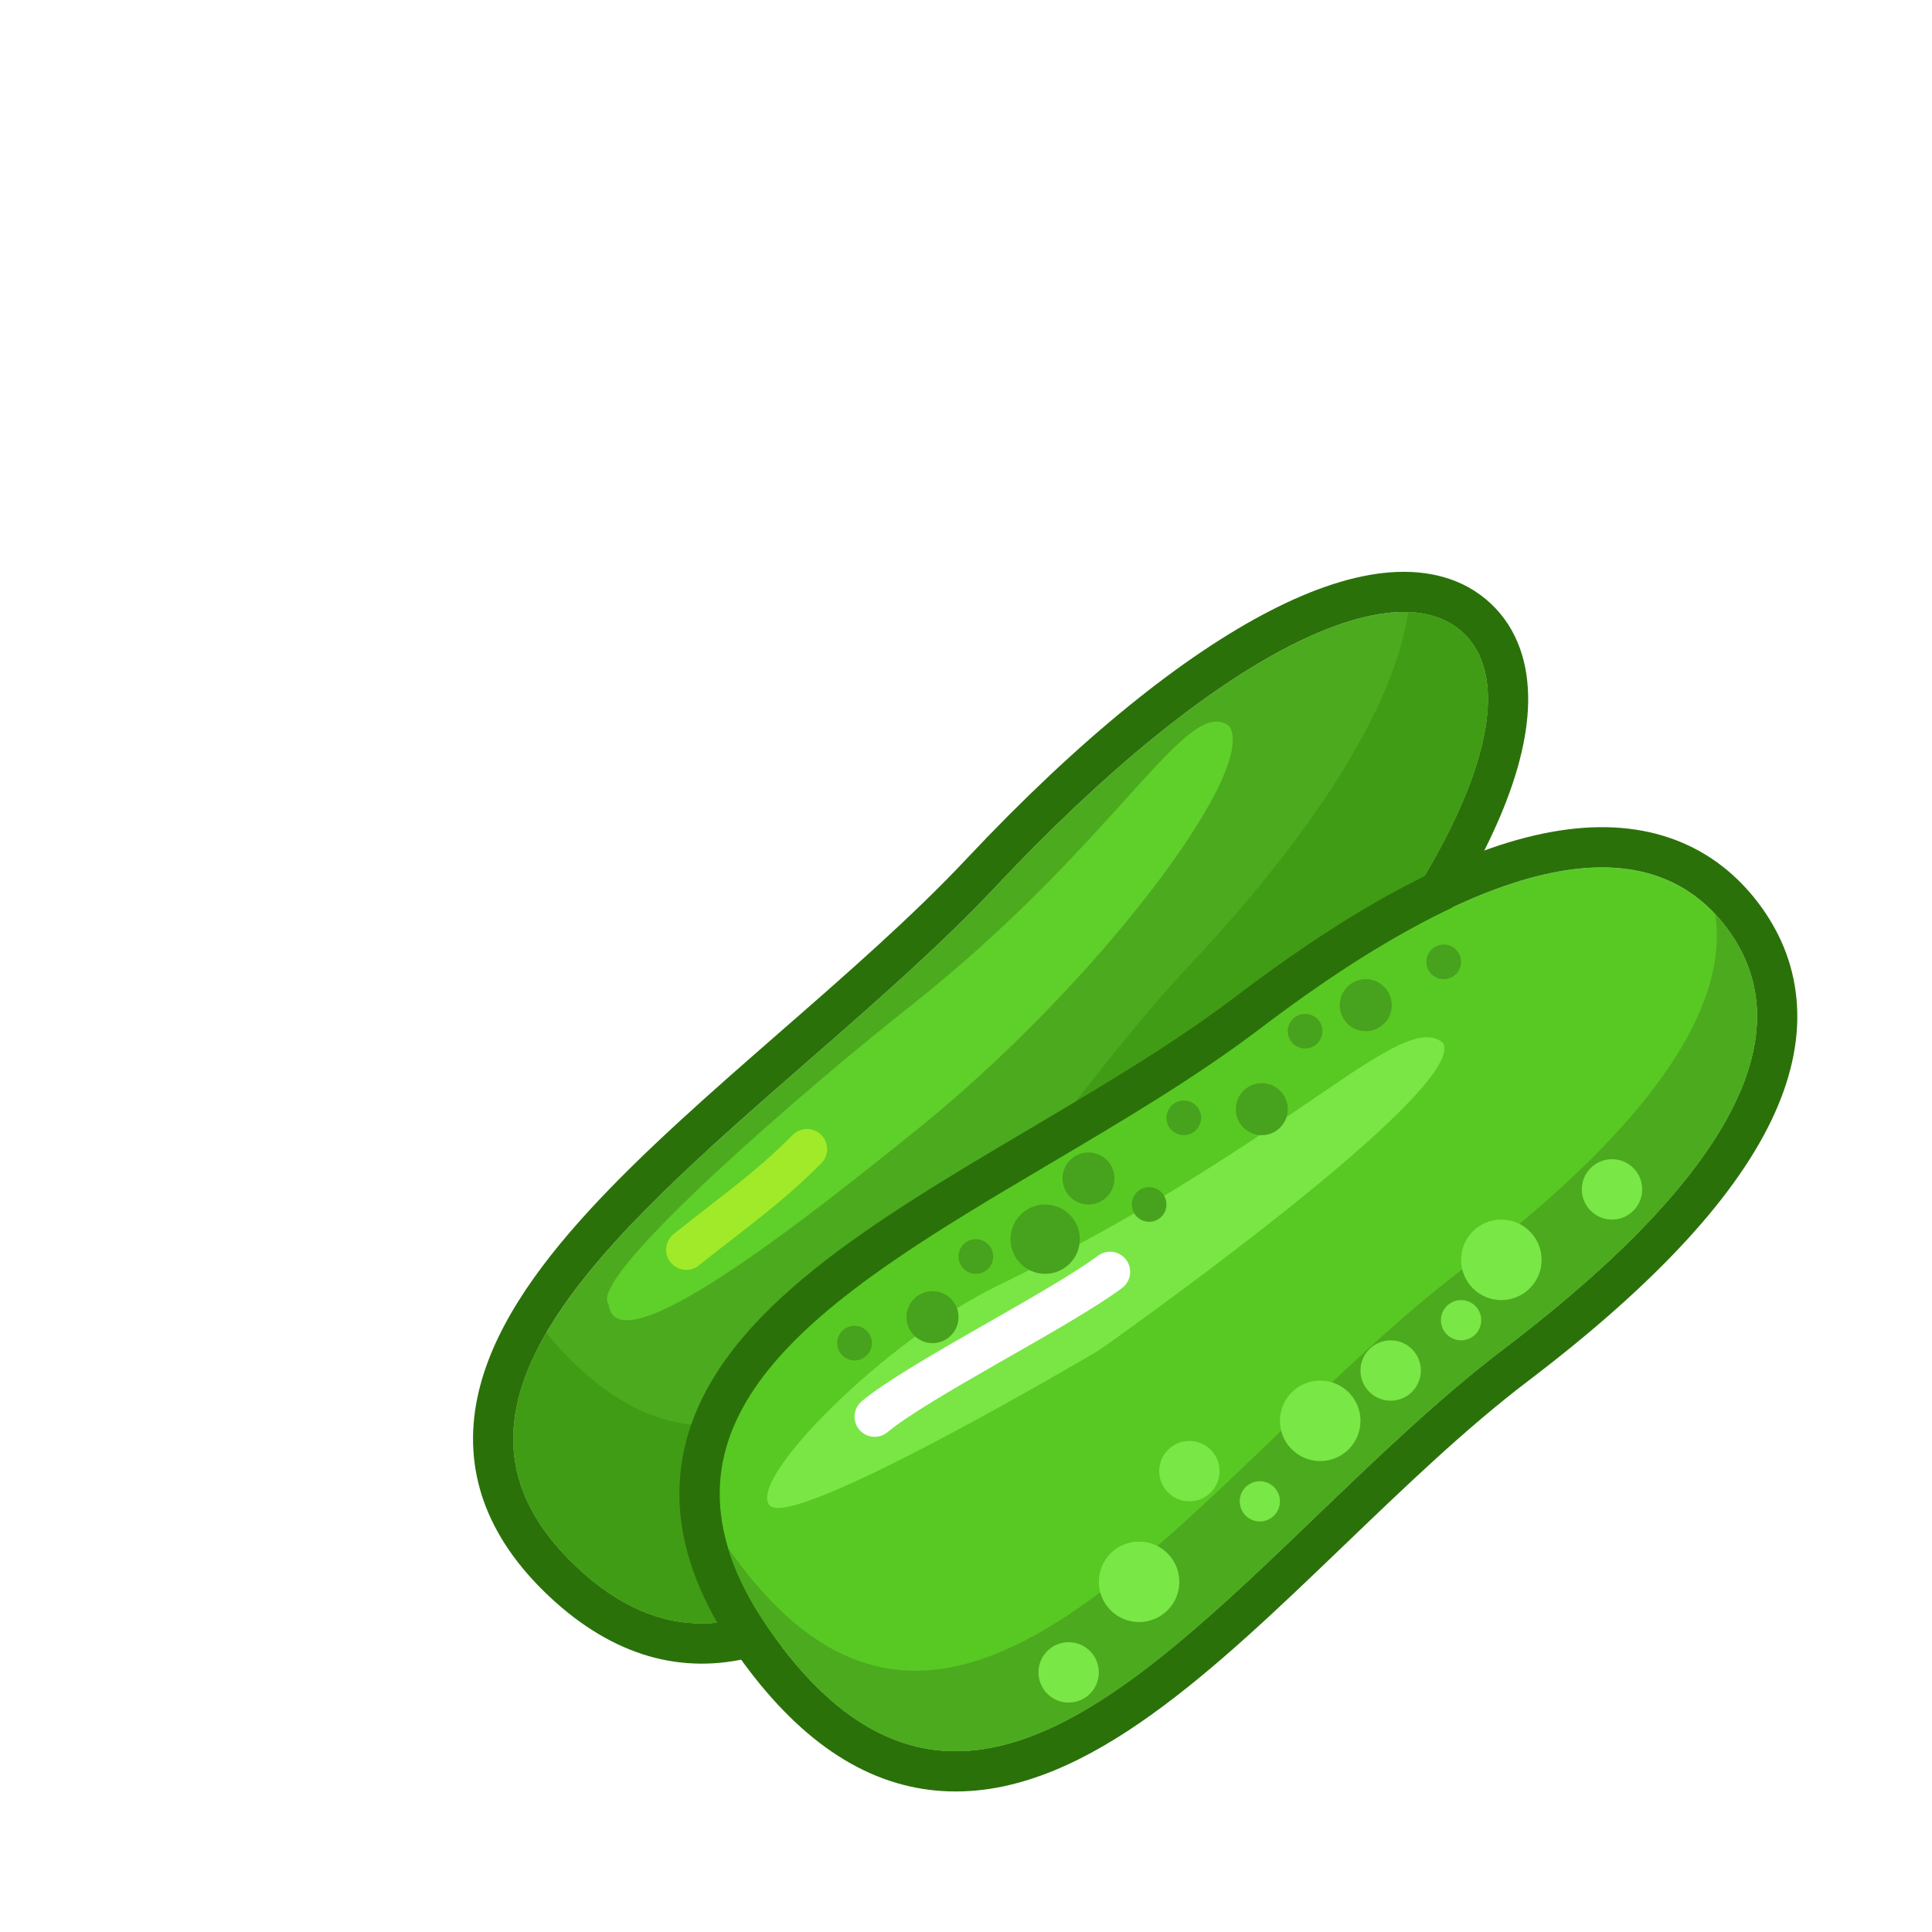 <svg width="40" height="40" viewBox="0 0 40 40" fill="none" xmlns="http://www.w3.org/2000/svg">
<g filter="url(#filter0_d_212_3499)">
<path d="M21.634 19.079C16.986 24.026 12.548 32.773 7.941 28.443C3.334 24.114 11.963 19.306 16.612 14.359C21.261 9.412 24.908 7.801 26.295 9.104C27.682 10.407 26.283 14.132 21.634 19.079Z" fill="#4CAA1F"/>
<path fill-rule="evenodd" clip-rule="evenodd" d="M11.575 30.31C10.128 30.677 8.702 30.302 7.37 29.051C6.038 27.799 5.582 26.404 5.882 24.944C6.163 23.578 7.085 22.277 8.191 21.07C9.31 19.849 10.718 18.617 12.1 17.41L12.149 17.367C13.531 16.161 14.889 14.975 16.005 13.788C18.363 11.278 20.512 9.565 22.295 8.647C23.185 8.188 24.029 7.905 24.79 7.849C25.562 7.792 26.304 7.969 26.866 8.497C27.428 9.025 27.65 9.755 27.639 10.529C27.628 11.291 27.395 12.148 26.99 13.062C26.18 14.894 24.6 17.14 22.242 19.649C21.178 20.781 20.122 22.122 19.044 23.489C18.975 23.577 18.905 23.666 18.836 23.754C17.699 25.195 16.535 26.657 15.361 27.829C14.2 28.989 12.936 29.965 11.575 30.31ZM18.396 22.965C19.468 21.606 20.545 20.238 21.634 19.079C26.283 14.132 27.682 10.407 26.295 9.104C24.908 7.801 21.261 9.412 16.612 14.359C15.468 15.576 14.084 16.785 12.714 17.98C8.518 21.643 4.467 25.179 7.941 28.444C11.468 31.758 14.897 27.407 18.396 22.965Z" fill="#2B710A"/>
<path fill-rule="evenodd" clip-rule="evenodd" d="M17.701 19.539C18.665 18.294 19.634 17.042 20.624 15.988C23.452 12.979 24.911 10.425 25.152 8.674C25.623 8.69 26.008 8.835 26.295 9.105C27.682 10.408 26.283 14.133 21.635 19.079C20.545 20.239 19.468 21.607 18.397 22.966C14.897 27.408 11.468 31.759 7.941 28.444C6.28 26.883 6.339 25.26 7.313 23.591C7.488 23.819 7.697 24.048 7.941 24.278C11.468 27.592 14.553 23.607 17.701 19.539Z" fill="#419C15"/>
<path d="M21.458 11.042C22.044 11.996 18.623 16.459 15 19.375C12.762 21.177 8.75 24.375 8.6 23.001C8.129 22.455 12.776 18.463 14.792 16.875C19.167 13.429 20.586 10.329 21.458 11.042Z" fill="#5FCF2A"/>
<path fill-rule="evenodd" clip-rule="evenodd" d="M13.003 19.497C13.166 19.66 13.166 19.923 13.003 20.086C12.373 20.716 11.848 21.123 11.209 21.62C10.98 21.797 10.737 21.986 10.469 22.2C10.289 22.344 10.027 22.315 9.883 22.135C9.739 21.955 9.768 21.693 9.948 21.549C10.239 21.317 10.494 21.119 10.727 20.938C11.351 20.454 11.823 20.087 12.414 19.497C12.576 19.334 12.84 19.334 13.003 19.497Z" fill="#A0EA29"/>
<path d="M27.127 23.933C21.722 28.041 16.79 36.156 12.165 30.07C7.54 23.984 16.68 21.406 22.084 17.299C27.489 13.191 30.346 13.364 31.738 15.196C33.13 17.028 32.532 19.826 27.127 23.933Z" fill="#58C923"/>
<path fill-rule="evenodd" clip-rule="evenodd" d="M15.672 33.089C14.146 33.05 12.758 32.227 11.502 30.574C10.245 28.921 9.825 27.363 10.195 25.882C10.553 24.454 11.604 23.29 12.841 22.293C14.087 21.289 15.646 20.361 17.179 19.454C17.217 19.432 17.254 19.41 17.291 19.388C18.809 18.489 20.306 17.603 21.58 16.635C24.322 14.551 26.521 13.469 28.289 13.196C29.186 13.057 29.993 13.124 30.7 13.395C31.41 13.667 31.971 14.125 32.401 14.691C32.832 15.258 33.123 15.921 33.194 16.678C33.266 17.432 33.114 18.227 32.741 19.054C32.005 20.684 30.373 22.513 27.631 24.597C26.357 25.565 25.102 26.77 23.83 27.992L23.736 28.082C22.451 29.316 21.14 30.569 19.839 31.501C18.547 32.427 17.144 33.127 15.672 33.089ZM23.269 27.375C24.529 26.165 25.814 24.931 27.127 23.933C32.531 19.826 33.13 17.028 31.738 15.195C30.346 13.363 27.489 13.191 22.084 17.298C20.771 18.296 19.238 19.204 17.735 20.093C13.051 22.865 8.664 25.462 12.165 30.07C15.667 34.677 19.344 31.145 23.269 27.375Z" fill="#2B710A"/>
<path fill-rule="evenodd" clip-rule="evenodd" d="M22.436 25.709C23.695 24.499 24.98 23.265 26.293 22.267C30.474 19.09 31.779 16.696 31.512 14.927C31.591 15.012 31.666 15.101 31.738 15.196C33.13 17.028 32.531 19.826 27.127 23.933C25.814 24.931 24.529 26.166 23.269 27.375C19.344 31.146 15.667 34.678 12.165 30.07C11.616 29.348 11.261 28.674 11.071 28.042C11.152 28.161 11.239 28.282 11.332 28.403C14.833 33.011 18.51 29.479 22.436 25.709Z" fill="#4CAA1F"/>
<path d="M25.872 17.588C26.458 18.542 18.75 23.958 18.75 23.958C18.75 23.958 12.404 27.713 11.933 27.167C11.462 26.621 14.357 23.73 16.667 22.613C22.747 19.671 25 16.875 25.872 17.588Z" fill="#79E645"/>
<path d="M19.074 20.399C19.074 20.697 18.833 20.938 18.536 20.938C18.239 20.938 17.998 20.697 17.998 20.399C17.998 20.102 18.239 19.861 18.536 19.861C18.833 19.861 19.074 20.102 19.074 20.399Z" fill="#47A21D"/>
<path d="M22.662 18.964C22.662 19.262 22.421 19.502 22.124 19.502C21.826 19.502 21.586 19.262 21.586 18.964C21.586 18.667 21.826 18.426 22.124 18.426C22.421 18.426 22.662 18.667 22.662 18.964Z" fill="#47A21D"/>
<path d="M24.815 16.811C24.815 17.109 24.574 17.35 24.276 17.35C23.979 17.35 23.738 17.109 23.738 16.811C23.738 16.514 23.979 16.273 24.276 16.273C24.574 16.273 24.815 16.514 24.815 16.811Z" fill="#47A21D"/>
<path d="M15.845 23.27C15.845 23.567 15.604 23.808 15.307 23.808C15.009 23.808 14.768 23.567 14.768 23.27C14.768 22.973 15.009 22.732 15.307 22.732C15.604 22.732 15.845 22.973 15.845 23.27Z" fill="#47A21D"/>
<path d="M20.868 19.144C20.868 19.342 20.707 19.502 20.509 19.502C20.311 19.502 20.15 19.342 20.15 19.144C20.15 18.945 20.311 18.785 20.509 18.785C20.707 18.785 20.868 18.945 20.868 19.144Z" fill="#47A21D"/>
<path d="M20.15 20.938C20.15 21.136 19.99 21.296 19.792 21.296C19.593 21.296 19.433 21.136 19.433 20.938C19.433 20.739 19.593 20.579 19.792 20.579C19.99 20.579 20.15 20.739 20.15 20.938Z" fill="#47A21D"/>
<path d="M23.38 17.35C23.38 17.548 23.219 17.708 23.021 17.708C22.823 17.708 22.662 17.548 22.662 17.35C22.662 17.151 22.823 16.991 23.021 16.991C23.219 16.991 23.38 17.151 23.38 17.35Z" fill="#47A21D"/>
<path d="M26.25 15.915C26.25 16.113 26.089 16.273 25.891 16.273C25.693 16.273 25.532 16.113 25.532 15.915C25.532 15.716 25.693 15.556 25.891 15.556C26.089 15.556 26.25 15.716 26.25 15.915Z" fill="#47A21D"/>
<path d="M14.051 23.808C14.051 24.006 13.89 24.167 13.692 24.167C13.494 24.167 13.333 24.006 13.333 23.808C13.333 23.61 13.494 23.449 13.692 23.449C13.89 23.449 14.051 23.61 14.051 23.808Z" fill="#47A21D"/>
<path d="M16.562 22.014C16.562 22.212 16.402 22.373 16.204 22.373C16.006 22.373 15.845 22.212 15.845 22.014C15.845 21.816 16.006 21.655 16.204 21.655C16.402 21.655 16.562 21.816 16.562 22.014Z" fill="#47A21D"/>
<path d="M18.356 21.655C18.356 22.052 18.035 22.373 17.639 22.373C17.242 22.373 16.921 22.052 16.921 21.655C16.921 21.259 17.242 20.938 17.639 20.938C18.035 20.938 18.356 21.259 18.356 21.655Z" fill="#47A21D"/>
<path d="M21.25 26.458C21.25 26.803 20.97 27.083 20.625 27.083C20.28 27.083 20 26.803 20 26.458C20 26.113 20.28 25.833 20.625 25.833C20.97 25.833 21.25 26.113 21.25 26.458Z" fill="#79E745"/>
<path d="M18.75 30.625C18.75 30.97 18.47 31.25 18.125 31.25C17.78 31.25 17.5 30.97 17.5 30.625C17.5 30.28 17.78 30 18.125 30C18.47 30 18.75 30.28 18.75 30.625Z" fill="#79E745"/>
<path d="M25.417 24.375C25.417 24.72 25.137 25 24.792 25C24.447 25 24.167 24.72 24.167 24.375C24.167 24.03 24.447 23.75 24.792 23.75C25.137 23.75 25.417 24.03 25.417 24.375Z" fill="#79E745"/>
<path d="M30 20.625C30 20.97 29.72 21.25 29.375 21.25C29.03 21.25 28.75 20.97 28.75 20.625C28.75 20.28 29.03 20 29.375 20C29.72 20 30 20.28 30 20.625Z" fill="#79E745"/>
<path d="M22.5 27.083C22.5 27.314 22.314 27.5 22.083 27.5C21.853 27.5 21.667 27.314 21.667 27.083C21.667 26.853 21.853 26.667 22.083 26.667C22.314 26.667 22.5 26.853 22.5 27.083Z" fill="#79E745"/>
<path d="M26.667 23.333C26.667 23.564 26.48 23.75 26.25 23.75C26.02 23.75 25.833 23.564 25.833 23.333C25.833 23.103 26.02 22.917 26.25 22.917C26.48 22.917 26.667 23.103 26.667 23.333Z" fill="#79E745"/>
<path d="M24.167 25.417C24.167 25.877 23.794 26.25 23.333 26.25C22.873 26.25 22.5 25.877 22.5 25.417C22.5 24.956 22.873 24.583 23.333 24.583C23.794 24.583 24.167 24.956 24.167 25.417Z" fill="#79E745"/>
<path d="M27.917 22.083C27.917 22.544 27.544 22.917 27.083 22.917C26.623 22.917 26.25 22.544 26.25 22.083C26.25 21.623 26.623 21.25 27.083 21.25C27.544 21.25 27.917 21.623 27.917 22.083Z" fill="#79E745"/>
<path d="M20.417 28.75C20.417 29.21 20.044 29.583 19.583 29.583C19.123 29.583 18.75 29.21 18.75 28.75C18.75 28.29 19.123 27.917 19.583 27.917C20.044 27.917 20.417 28.29 20.417 28.75Z" fill="#79E745"/>
<path fill-rule="evenodd" clip-rule="evenodd" d="M19.317 22.084C19.454 22.268 19.416 22.529 19.231 22.667C18.712 23.053 17.789 23.581 16.89 24.094C16.823 24.133 16.755 24.172 16.687 24.21C15.697 24.777 14.787 25.307 14.377 25.65C14.201 25.798 13.938 25.776 13.79 25.599C13.642 25.423 13.665 25.16 13.841 25.012C14.323 24.608 15.317 24.035 16.273 23.487C16.333 23.453 16.392 23.419 16.451 23.386C17.375 22.857 18.257 22.353 18.734 21.998C18.918 21.861 19.179 21.899 19.317 22.084Z" fill="white"/>
</g>
<defs>
<filter id="filter0_d_212_3499" x="0" y="0" width="44" height="44" filterUnits="userSpaceOnUse" color-interpolation-filters="sRGB">
<feFlood flood-opacity="0" result="BackgroundImageFix"/>
<feColorMatrix in="SourceAlpha" type="matrix" values="0 0 0 0 0 0 0 0 0 0 0 0 0 0 0 0 0 0 127 0" result="hardAlpha"/>
<feOffset dx="4" dy="4"/>
<feColorMatrix type="matrix" values="0 0 0 0 0 0 0 0 0 0 0 0 0 0 0 0 0 0 0.2 0"/>
<feBlend mode="normal" in2="BackgroundImageFix" result="effect1_dropShadow_212_3499"/>
<feBlend mode="normal" in="SourceGraphic" in2="effect1_dropShadow_212_3499" result="shape"/>
</filter>
</defs>
</svg>
